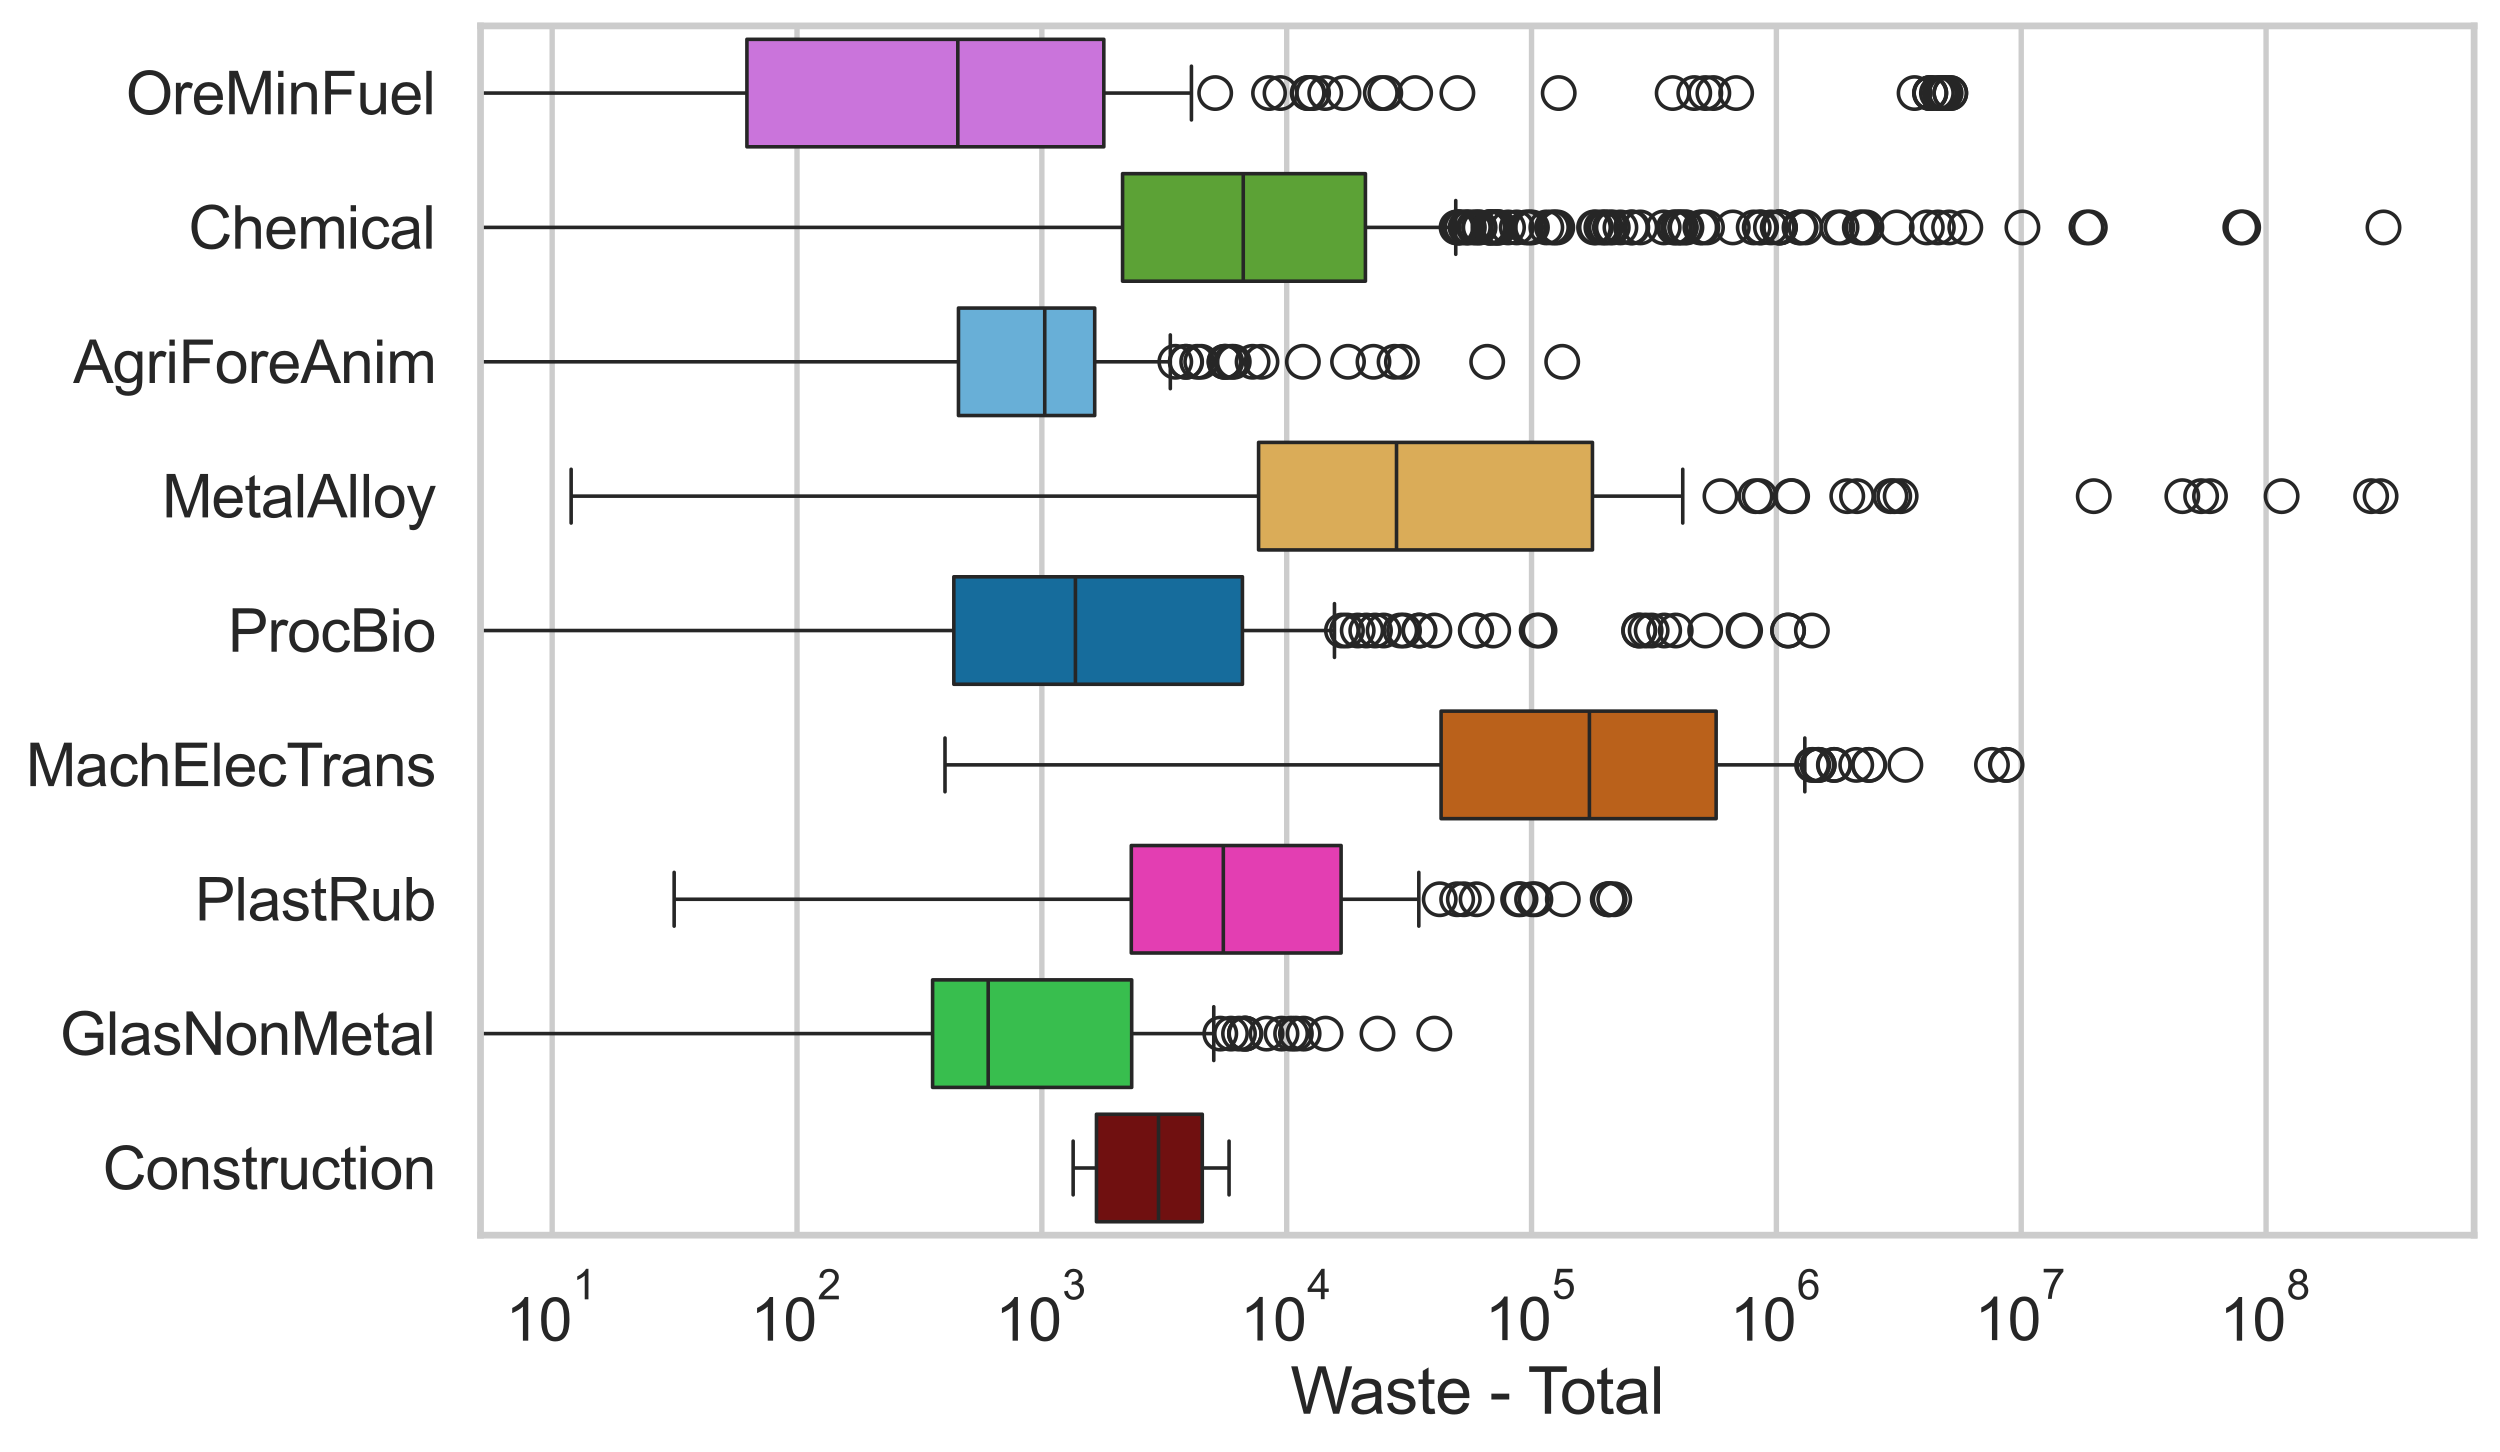 <?xml version="1.0" encoding="utf-8" standalone="no"?>
<!DOCTYPE svg PUBLIC "-//W3C//DTD SVG 1.1//EN"
  "http://www.w3.org/Graphics/SVG/1.1/DTD/svg11.dtd">
<svg xmlns:xlink="http://www.w3.org/1999/xlink" width="695.577pt" height="404.121pt" viewBox="0 0 695.577 404.121" xmlns="http://www.w3.org/2000/svg" version="1.1">
 <defs>
  <style type="text/css">*{stroke-linejoin: round; stroke-linecap: butt}</style>
 </defs>
 <g id="figure_1">
  <g id="patch_1">
   <path d="M 0 404.121 
L 695.577 404.121 
L 695.577 0 
L 0 0 
z
" style="fill: #ffffff"/>
  </g>
  <g id="axes_1">
   <g id="patch_2">
    <path d="M 133.697 343.665 
L 688.377 343.665 
L 688.377 7.2 
L 133.697 7.2 
z
" style="fill: #ffffff"/>
   </g>
   <g id="matplotlib.axis_1">
    <g id="xtick_1">
     <g id="line2d_1">
      <path d="M 153.63 343.665 
L 153.63 7.2 
" clip-path="url(#p5df8e5e34e)" style="fill: none; stroke: #cccccc; stroke-width: 1.5; stroke-linecap: round"/>
     </g>
     <g id="text_1">
      <!-- $\mathdefault{10^{1}}$ -->
      <g style="fill: #262626" transform="translate(140.678 373.18) scale(0.165 -0.165)">
       <defs>
        <path id="ArialMT-31" d="M 2384 0 
L 1822 0 
L 1822 3584 
Q 1619 3391 1289 3197 
Q 959 3003 697 2906 
L 697 3450 
Q 1169 3672 1522 3987 
Q 1875 4303 2022 4600 
L 2384 4600 
L 2384 0 
z
" transform="scale(0.016)"/>
        <path id="ArialMT-30" d="M 266 2259 
Q 266 3072 433 3567 
Q 600 4063 929 4331 
Q 1259 4600 1759 4600 
Q 2128 4600 2406 4451 
Q 2684 4303 2865 4023 
Q 3047 3744 3150 3342 
Q 3253 2941 3253 2259 
Q 3253 1453 3087 958 
Q 2922 463 2592 192 
Q 2263 -78 1759 -78 
Q 1097 -78 719 397 
Q 266 969 266 2259 
z
M 844 2259 
Q 844 1131 1108 757 
Q 1372 384 1759 384 
Q 2147 384 2411 759 
Q 2675 1134 2675 2259 
Q 2675 3391 2411 3762 
Q 2147 4134 1753 4134 
Q 1366 4134 1134 3806 
Q 844 3388 844 2259 
z
" transform="scale(0.016)"/>
       </defs>
       <use xlink:href="#ArialMT-31" transform="translate(0 0.994)"/>
       <use xlink:href="#ArialMT-30" transform="translate(55.615 0.994)"/>
       <use xlink:href="#ArialMT-31" transform="translate(112.973 70.688) scale(0.7)"/>
      </g>
     </g>
    </g>
    <g id="xtick_2">
     <g id="line2d_2">
      <path d="M 221.753 343.665 
L 221.753 7.2 
" clip-path="url(#p5df8e5e34e)" style="fill: none; stroke: #cccccc; stroke-width: 1.5; stroke-linecap: round"/>
     </g>
     <g id="text_2">
      <!-- $\mathdefault{10^{2}}$ -->
      <g style="fill: #262626" transform="translate(208.8 373.18) scale(0.165 -0.165)">
       <defs>
        <path id="ArialMT-32" d="M 3222 541 
L 3222 0 
L 194 0 
Q 188 203 259 391 
Q 375 700 629 1000 
Q 884 1300 1366 1694 
Q 2113 2306 2375 2664 
Q 2638 3022 2638 3341 
Q 2638 3675 2398 3904 
Q 2159 4134 1775 4134 
Q 1369 4134 1125 3890 
Q 881 3647 878 3216 
L 300 3275 
Q 359 3922 746 4261 
Q 1134 4600 1788 4600 
Q 2447 4600 2831 4234 
Q 3216 3869 3216 3328 
Q 3216 3053 3103 2787 
Q 2991 2522 2730 2228 
Q 2469 1934 1863 1422 
Q 1356 997 1212 845 
Q 1069 694 975 541 
L 3222 541 
z
" transform="scale(0.016)"/>
       </defs>
       <use xlink:href="#ArialMT-31" transform="translate(0 0.994)"/>
       <use xlink:href="#ArialMT-30" transform="translate(55.615 0.994)"/>
       <use xlink:href="#ArialMT-32" transform="translate(112.973 70.688) scale(0.7)"/>
      </g>
     </g>
    </g>
    <g id="xtick_3">
     <g id="line2d_3">
      <path d="M 289.875 343.665 
L 289.875 7.2 
" clip-path="url(#p5df8e5e34e)" style="fill: none; stroke: #cccccc; stroke-width: 1.5; stroke-linecap: round"/>
     </g>
     <g id="text_3">
      <!-- $\mathdefault{10^{3}}$ -->
      <g style="fill: #262626" transform="translate(276.923 373.18) scale(0.165 -0.165)">
       <defs>
        <path id="ArialMT-33" d="M 269 1209 
L 831 1284 
Q 928 806 1161 595 
Q 1394 384 1728 384 
Q 2125 384 2398 659 
Q 2672 934 2672 1341 
Q 2672 1728 2419 1979 
Q 2166 2231 1775 2231 
Q 1616 2231 1378 2169 
L 1441 2663 
Q 1497 2656 1531 2656 
Q 1891 2656 2178 2843 
Q 2466 3031 2466 3422 
Q 2466 3731 2256 3934 
Q 2047 4138 1716 4138 
Q 1388 4138 1169 3931 
Q 950 3725 888 3313 
L 325 3413 
Q 428 3978 793 4289 
Q 1159 4600 1703 4600 
Q 2078 4600 2393 4439 
Q 2709 4278 2876 4000 
Q 3044 3722 3044 3409 
Q 3044 3113 2884 2869 
Q 2725 2625 2413 2481 
Q 2819 2388 3044 2092 
Q 3269 1797 3269 1353 
Q 3269 753 2831 336 
Q 2394 -81 1725 -81 
Q 1122 -81 723 278 
Q 325 638 269 1209 
z
" transform="scale(0.016)"/>
       </defs>
       <use xlink:href="#ArialMT-31" transform="translate(0 0.994)"/>
       <use xlink:href="#ArialMT-30" transform="translate(55.615 0.994)"/>
       <use xlink:href="#ArialMT-33" transform="translate(112.973 70.688) scale(0.7)"/>
      </g>
     </g>
    </g>
    <g id="xtick_4">
     <g id="line2d_4">
      <path d="M 357.998 343.665 
L 357.998 7.2 
" clip-path="url(#p5df8e5e34e)" style="fill: none; stroke: #cccccc; stroke-width: 1.5; stroke-linecap: round"/>
     </g>
     <g id="text_4">
      <!-- $\mathdefault{10^{4}}$ -->
      <g style="fill: #262626" transform="translate(345.045 373.015) scale(0.165 -0.165)">
       <defs>
        <path id="ArialMT-34" d="M 2069 0 
L 2069 1097 
L 81 1097 
L 81 1613 
L 2172 4581 
L 2631 4581 
L 2631 1613 
L 3250 1613 
L 3250 1097 
L 2631 1097 
L 2631 0 
L 2069 0 
z
M 2069 1613 
L 2069 3678 
L 634 1613 
L 2069 1613 
z
" transform="scale(0.016)"/>
       </defs>
       <use xlink:href="#ArialMT-31" transform="translate(0 0.202)"/>
       <use xlink:href="#ArialMT-30" transform="translate(55.615 0.202)"/>
       <use xlink:href="#ArialMT-34" transform="translate(112.973 69.895) scale(0.7)"/>
      </g>
     </g>
    </g>
    <g id="xtick_5">
     <g id="line2d_5">
      <path d="M 426.12 343.665 
L 426.12 7.2 
" clip-path="url(#p5df8e5e34e)" style="fill: none; stroke: #cccccc; stroke-width: 1.5; stroke-linecap: round"/>
     </g>
     <g id="text_5">
      <!-- $\mathdefault{10^{5}}$ -->
      <g style="fill: #262626" transform="translate(413.168 373.015) scale(0.165 -0.165)">
       <defs>
        <path id="ArialMT-35" d="M 266 1200 
L 856 1250 
Q 922 819 1161 601 
Q 1400 384 1738 384 
Q 2144 384 2425 690 
Q 2706 997 2706 1503 
Q 2706 1984 2436 2262 
Q 2166 2541 1728 2541 
Q 1456 2541 1237 2417 
Q 1019 2294 894 2097 
L 366 2166 
L 809 4519 
L 3088 4519 
L 3088 3981 
L 1259 3981 
L 1013 2750 
Q 1425 3038 1878 3038 
Q 2478 3038 2890 2622 
Q 3303 2206 3303 1553 
Q 3303 931 2941 478 
Q 2500 -78 1738 -78 
Q 1113 -78 717 272 
Q 322 622 266 1200 
z
" transform="scale(0.016)"/>
       </defs>
       <use xlink:href="#ArialMT-31" transform="translate(0 0.88)"/>
       <use xlink:href="#ArialMT-30" transform="translate(55.615 0.88)"/>
       <use xlink:href="#ArialMT-35" transform="translate(112.973 70.573) scale(0.7)"/>
      </g>
     </g>
    </g>
    <g id="xtick_6">
     <g id="line2d_6">
      <path d="M 494.243 343.665 
L 494.243 7.2 
" clip-path="url(#p5df8e5e34e)" style="fill: none; stroke: #cccccc; stroke-width: 1.5; stroke-linecap: round"/>
     </g>
     <g id="text_6">
      <!-- $\mathdefault{10^{6}}$ -->
      <g style="fill: #262626" transform="translate(481.29 373.18) scale(0.165 -0.165)">
       <defs>
        <path id="ArialMT-36" d="M 3184 3459 
L 2625 3416 
Q 2550 3747 2413 3897 
Q 2184 4138 1850 4138 
Q 1581 4138 1378 3988 
Q 1113 3794 959 3422 
Q 806 3050 800 2363 
Q 1003 2672 1297 2822 
Q 1591 2972 1913 2972 
Q 2475 2972 2870 2558 
Q 3266 2144 3266 1488 
Q 3266 1056 3080 686 
Q 2894 316 2569 119 
Q 2244 -78 1831 -78 
Q 1128 -78 684 439 
Q 241 956 241 2144 
Q 241 3472 731 4075 
Q 1159 4600 1884 4600 
Q 2425 4600 2770 4297 
Q 3116 3994 3184 3459 
z
M 888 1484 
Q 888 1194 1011 928 
Q 1134 663 1356 523 
Q 1578 384 1822 384 
Q 2178 384 2434 671 
Q 2691 959 2691 1453 
Q 2691 1928 2437 2201 
Q 2184 2475 1800 2475 
Q 1419 2475 1153 2201 
Q 888 1928 888 1484 
z
" transform="scale(0.016)"/>
       </defs>
       <use xlink:href="#ArialMT-31" transform="translate(0 0.994)"/>
       <use xlink:href="#ArialMT-30" transform="translate(55.615 0.994)"/>
       <use xlink:href="#ArialMT-36" transform="translate(112.973 70.688) scale(0.7)"/>
      </g>
     </g>
    </g>
    <g id="xtick_7">
     <g id="line2d_7">
      <path d="M 562.365 343.665 
L 562.365 7.2 
" clip-path="url(#p5df8e5e34e)" style="fill: none; stroke: #cccccc; stroke-width: 1.5; stroke-linecap: round"/>
     </g>
     <g id="text_7">
      <!-- $\mathdefault{10^{7}}$ -->
      <g style="fill: #262626" transform="translate(549.413 373.015) scale(0.165 -0.165)">
       <defs>
        <path id="ArialMT-37" d="M 303 3981 
L 303 4522 
L 3269 4522 
L 3269 4084 
Q 2831 3619 2401 2847 
Q 1972 2075 1738 1259 
Q 1569 684 1522 0 
L 944 0 
Q 953 541 1156 1306 
Q 1359 2072 1739 2783 
Q 2119 3494 2547 3981 
L 303 3981 
z
" transform="scale(0.016)"/>
       </defs>
       <use xlink:href="#ArialMT-31" transform="translate(0 0.847)"/>
       <use xlink:href="#ArialMT-30" transform="translate(55.615 0.847)"/>
       <use xlink:href="#ArialMT-37" transform="translate(112.973 70.541) scale(0.7)"/>
      </g>
     </g>
    </g>
    <g id="xtick_8">
     <g id="line2d_8">
      <path d="M 630.488 343.665 
L 630.488 7.2 
" clip-path="url(#p5df8e5e34e)" style="fill: none; stroke: #cccccc; stroke-width: 1.5; stroke-linecap: round"/>
     </g>
     <g id="text_8">
      <!-- $\mathdefault{10^{8}}$ -->
      <g style="fill: #262626" transform="translate(617.535 373.18) scale(0.165 -0.165)">
       <defs>
        <path id="ArialMT-38" d="M 1131 2484 
Q 781 2613 612 2850 
Q 444 3088 444 3419 
Q 444 3919 803 4259 
Q 1163 4600 1759 4600 
Q 2359 4600 2725 4251 
Q 3091 3903 3091 3403 
Q 3091 3084 2923 2848 
Q 2756 2613 2416 2484 
Q 2838 2347 3058 2040 
Q 3278 1734 3278 1309 
Q 3278 722 2862 322 
Q 2447 -78 1769 -78 
Q 1091 -78 675 323 
Q 259 725 259 1325 
Q 259 1772 486 2073 
Q 713 2375 1131 2484 
z
M 1019 3438 
Q 1019 3113 1228 2906 
Q 1438 2700 1772 2700 
Q 2097 2700 2305 2904 
Q 2513 3109 2513 3406 
Q 2513 3716 2298 3927 
Q 2084 4138 1766 4138 
Q 1444 4138 1231 3931 
Q 1019 3725 1019 3438 
z
M 838 1322 
Q 838 1081 952 856 
Q 1066 631 1291 507 
Q 1516 384 1775 384 
Q 2178 384 2440 643 
Q 2703 903 2703 1303 
Q 2703 1709 2433 1975 
Q 2163 2241 1756 2241 
Q 1359 2241 1098 1978 
Q 838 1716 838 1322 
z
" transform="scale(0.016)"/>
       </defs>
       <use xlink:href="#ArialMT-31" transform="translate(0 0.994)"/>
       <use xlink:href="#ArialMT-30" transform="translate(55.615 0.994)"/>
       <use xlink:href="#ArialMT-38" transform="translate(112.973 70.688) scale(0.7)"/>
      </g>
     </g>
    </g>
    <g id="xtick_9"/>
    <g id="xtick_10"/>
    <g id="xtick_11"/>
    <g id="xtick_12"/>
    <g id="xtick_13"/>
    <g id="xtick_14"/>
    <g id="xtick_15"/>
    <g id="xtick_16"/>
    <g id="xtick_17"/>
    <g id="xtick_18"/>
    <g id="xtick_19"/>
    <g id="xtick_20"/>
    <g id="xtick_21"/>
    <g id="xtick_22"/>
    <g id="xtick_23"/>
    <g id="xtick_24"/>
    <g id="xtick_25"/>
    <g id="xtick_26"/>
    <g id="xtick_27"/>
    <g id="xtick_28"/>
    <g id="xtick_29"/>
    <g id="xtick_30"/>
    <g id="xtick_31"/>
    <g id="xtick_32"/>
    <g id="xtick_33"/>
    <g id="xtick_34"/>
    <g id="xtick_35"/>
    <g id="xtick_36"/>
    <g id="xtick_37"/>
    <g id="xtick_38"/>
    <g id="xtick_39"/>
    <g id="xtick_40"/>
    <g id="xtick_41"/>
    <g id="xtick_42"/>
    <g id="xtick_43"/>
    <g id="xtick_44"/>
    <g id="xtick_45"/>
    <g id="xtick_46"/>
    <g id="xtick_47"/>
    <g id="xtick_48"/>
    <g id="xtick_49"/>
    <g id="xtick_50"/>
    <g id="xtick_51"/>
    <g id="xtick_52"/>
    <g id="xtick_53"/>
    <g id="xtick_54"/>
    <g id="xtick_55"/>
    <g id="xtick_56"/>
    <g id="xtick_57"/>
    <g id="xtick_58"/>
    <g id="xtick_59"/>
    <g id="xtick_60"/>
    <g id="xtick_61"/>
    <g id="xtick_62"/>
    <g id="xtick_63"/>
    <g id="xtick_64"/>
    <g id="xtick_65"/>
    <g id="xtick_66"/>
    <g id="xtick_67"/>
    <g id="xtick_68"/>
    <g id="xtick_69"/>
    <g id="xtick_70"/>
    <g id="xtick_71"/>
    <g id="xtick_72"/>
    <g id="xtick_73"/>
    <g id="xtick_74"/>
    <g id="text_9">
     <!-- Waste - Total -->
     <g style="fill: #262626" transform="translate(359.024 393.344) scale(0.18 -0.18)">
      <defs>
       <path id="ArialMT-57" d="M 1294 0 
L 78 4581 
L 700 4581 
L 1397 1578 
Q 1509 1106 1591 641 
Q 1766 1375 1797 1488 
L 2669 4581 
L 3400 4581 
L 4056 2263 
Q 4303 1400 4413 641 
Q 4500 1075 4641 1638 
L 5359 4581 
L 5969 4581 
L 4713 0 
L 4128 0 
L 3163 3491 
Q 3041 3928 3019 4028 
Q 2947 3713 2884 3491 
L 1913 0 
L 1294 0 
z
" transform="scale(0.016)"/>
       <path id="ArialMT-61" d="M 2588 409 
Q 2275 144 1986 34 
Q 1697 -75 1366 -75 
Q 819 -75 525 192 
Q 231 459 231 875 
Q 231 1119 342 1320 
Q 453 1522 633 1644 
Q 813 1766 1038 1828 
Q 1203 1872 1538 1913 
Q 2219 1994 2541 2106 
Q 2544 2222 2544 2253 
Q 2544 2597 2384 2738 
Q 2169 2928 1744 2928 
Q 1347 2928 1158 2789 
Q 969 2650 878 2297 
L 328 2372 
Q 403 2725 575 2942 
Q 747 3159 1072 3276 
Q 1397 3394 1825 3394 
Q 2250 3394 2515 3294 
Q 2781 3194 2906 3042 
Q 3031 2891 3081 2659 
Q 3109 2516 3109 2141 
L 3109 1391 
Q 3109 606 3145 398 
Q 3181 191 3288 0 
L 2700 0 
Q 2613 175 2588 409 
z
M 2541 1666 
Q 2234 1541 1622 1453 
Q 1275 1403 1131 1340 
Q 988 1278 909 1158 
Q 831 1038 831 891 
Q 831 666 1001 516 
Q 1172 366 1500 366 
Q 1825 366 2078 508 
Q 2331 650 2450 897 
Q 2541 1088 2541 1459 
L 2541 1666 
z
" transform="scale(0.016)"/>
       <path id="ArialMT-73" d="M 197 991 
L 753 1078 
Q 800 744 1014 566 
Q 1228 388 1613 388 
Q 2000 388 2187 545 
Q 2375 703 2375 916 
Q 2375 1106 2209 1216 
Q 2094 1291 1634 1406 
Q 1016 1563 777 1677 
Q 538 1791 414 1992 
Q 291 2194 291 2438 
Q 291 2659 392 2848 
Q 494 3038 669 3163 
Q 800 3259 1026 3326 
Q 1253 3394 1513 3394 
Q 1903 3394 2198 3281 
Q 2494 3169 2634 2976 
Q 2775 2784 2828 2463 
L 2278 2388 
Q 2241 2644 2061 2787 
Q 1881 2931 1553 2931 
Q 1166 2931 1000 2803 
Q 834 2675 834 2503 
Q 834 2394 903 2306 
Q 972 2216 1119 2156 
Q 1203 2125 1616 2013 
Q 2213 1853 2448 1751 
Q 2684 1650 2818 1456 
Q 2953 1263 2953 975 
Q 2953 694 2789 445 
Q 2625 197 2315 61 
Q 2006 -75 1616 -75 
Q 969 -75 630 194 
Q 291 463 197 991 
z
" transform="scale(0.016)"/>
       <path id="ArialMT-74" d="M 1650 503 
L 1731 6 
Q 1494 -44 1306 -44 
Q 1000 -44 831 53 
Q 663 150 594 308 
Q 525 466 525 972 
L 525 2881 
L 113 2881 
L 113 3319 
L 525 3319 
L 525 4141 
L 1084 4478 
L 1084 3319 
L 1650 3319 
L 1650 2881 
L 1084 2881 
L 1084 941 
Q 1084 700 1114 631 
Q 1144 563 1211 522 
Q 1278 481 1403 481 
Q 1497 481 1650 503 
z
" transform="scale(0.016)"/>
       <path id="ArialMT-65" d="M 2694 1069 
L 3275 997 
Q 3138 488 2766 206 
Q 2394 -75 1816 -75 
Q 1088 -75 661 373 
Q 234 822 234 1631 
Q 234 2469 665 2931 
Q 1097 3394 1784 3394 
Q 2450 3394 2872 2941 
Q 3294 2488 3294 1666 
Q 3294 1616 3291 1516 
L 816 1516 
Q 847 969 1125 678 
Q 1403 388 1819 388 
Q 2128 388 2347 550 
Q 2566 713 2694 1069 
z
M 847 1978 
L 2700 1978 
Q 2663 2397 2488 2606 
Q 2219 2931 1791 2931 
Q 1403 2931 1139 2672 
Q 875 2413 847 1978 
z
" transform="scale(0.016)"/>
       <path id="ArialMT-20" transform="scale(0.016)"/>
       <path id="ArialMT-2d" d="M 203 1375 
L 203 1941 
L 1931 1941 
L 1931 1375 
L 203 1375 
z
" transform="scale(0.016)"/>
       <path id="ArialMT-54" d="M 1659 0 
L 1659 4041 
L 150 4041 
L 150 4581 
L 3781 4581 
L 3781 4041 
L 2266 4041 
L 2266 0 
L 1659 0 
z
" transform="scale(0.016)"/>
       <path id="ArialMT-6f" d="M 213 1659 
Q 213 2581 725 3025 
Q 1153 3394 1769 3394 
Q 2453 3394 2887 2945 
Q 3322 2497 3322 1706 
Q 3322 1066 3130 698 
Q 2938 331 2570 128 
Q 2203 -75 1769 -75 
Q 1072 -75 642 372 
Q 213 819 213 1659 
z
M 791 1659 
Q 791 1022 1069 705 
Q 1347 388 1769 388 
Q 2188 388 2466 706 
Q 2744 1025 2744 1678 
Q 2744 2294 2464 2611 
Q 2184 2928 1769 2928 
Q 1347 2928 1069 2612 
Q 791 2297 791 1659 
z
" transform="scale(0.016)"/>
       <path id="ArialMT-6c" d="M 409 0 
L 409 4581 
L 972 4581 
L 972 0 
L 409 0 
z
" transform="scale(0.016)"/>
      </defs>
      <use xlink:href="#ArialMT-57"/>
      <use xlink:href="#ArialMT-61" transform="translate(90.635 0)"/>
      <use xlink:href="#ArialMT-73" transform="translate(146.25 0)"/>
      <use xlink:href="#ArialMT-74" transform="translate(196.25 0)"/>
      <use xlink:href="#ArialMT-65" transform="translate(224.033 0)"/>
      <use xlink:href="#ArialMT-20" transform="translate(279.648 0)"/>
      <use xlink:href="#ArialMT-2d" transform="translate(307.432 0)"/>
      <use xlink:href="#ArialMT-20" transform="translate(340.732 0)"/>
      <use xlink:href="#ArialMT-54" transform="translate(366.766 0)"/>
      <use xlink:href="#ArialMT-6f" transform="translate(416.725 0)"/>
      <use xlink:href="#ArialMT-74" transform="translate(472.34 0)"/>
      <use xlink:href="#ArialMT-61" transform="translate(500.123 0)"/>
      <use xlink:href="#ArialMT-6c" transform="translate(555.738 0)"/>
     </g>
    </g>
   </g>
   <g id="matplotlib.axis_2">
    <g id="ytick_1">
     <g id="text_10">
      <!-- OreMinFuel -->
      <g style="fill: #262626" transform="translate(35.013 31.798) scale(0.165 -0.165)">
       <defs>
        <path id="ArialMT-4f" d="M 309 2231 
Q 309 3372 921 4017 
Q 1534 4663 2503 4663 
Q 3138 4663 3647 4359 
Q 4156 4056 4423 3514 
Q 4691 2972 4691 2284 
Q 4691 1588 4409 1038 
Q 4128 488 3612 205 
Q 3097 -78 2500 -78 
Q 1853 -78 1343 234 
Q 834 547 571 1087 
Q 309 1628 309 2231 
z
M 934 2222 
Q 934 1394 1379 917 
Q 1825 441 2497 441 
Q 3181 441 3623 922 
Q 4066 1403 4066 2288 
Q 4066 2847 3877 3264 
Q 3688 3681 3323 3911 
Q 2959 4141 2506 4141 
Q 1863 4141 1398 3698 
Q 934 3256 934 2222 
z
" transform="scale(0.016)"/>
        <path id="ArialMT-72" d="M 416 0 
L 416 3319 
L 922 3319 
L 922 2816 
Q 1116 3169 1280 3281 
Q 1444 3394 1641 3394 
Q 1925 3394 2219 3213 
L 2025 2691 
Q 1819 2813 1613 2813 
Q 1428 2813 1281 2702 
Q 1134 2591 1072 2394 
Q 978 2094 978 1738 
L 978 0 
L 416 0 
z
" transform="scale(0.016)"/>
        <path id="ArialMT-4d" d="M 475 0 
L 475 4581 
L 1388 4581 
L 2472 1338 
Q 2622 884 2691 659 
Q 2769 909 2934 1394 
L 4031 4581 
L 4847 4581 
L 4847 0 
L 4263 0 
L 4263 3834 
L 2931 0 
L 2384 0 
L 1059 3900 
L 1059 0 
L 475 0 
z
" transform="scale(0.016)"/>
        <path id="ArialMT-69" d="M 425 3934 
L 425 4581 
L 988 4581 
L 988 3934 
L 425 3934 
z
M 425 0 
L 425 3319 
L 988 3319 
L 988 0 
L 425 0 
z
" transform="scale(0.016)"/>
        <path id="ArialMT-6e" d="M 422 0 
L 422 3319 
L 928 3319 
L 928 2847 
Q 1294 3394 1984 3394 
Q 2284 3394 2536 3286 
Q 2788 3178 2913 3003 
Q 3038 2828 3088 2588 
Q 3119 2431 3119 2041 
L 3119 0 
L 2556 0 
L 2556 2019 
Q 2556 2363 2490 2533 
Q 2425 2703 2258 2804 
Q 2091 2906 1866 2906 
Q 1506 2906 1245 2678 
Q 984 2450 984 1813 
L 984 0 
L 422 0 
z
" transform="scale(0.016)"/>
        <path id="ArialMT-46" d="M 525 0 
L 525 4581 
L 3616 4581 
L 3616 4041 
L 1131 4041 
L 1131 2622 
L 3281 2622 
L 3281 2081 
L 1131 2081 
L 1131 0 
L 525 0 
z
" transform="scale(0.016)"/>
        <path id="ArialMT-75" d="M 2597 0 
L 2597 488 
Q 2209 -75 1544 -75 
Q 1250 -75 995 37 
Q 741 150 617 320 
Q 494 491 444 738 
Q 409 903 409 1263 
L 409 3319 
L 972 3319 
L 972 1478 
Q 972 1038 1006 884 
Q 1059 663 1231 536 
Q 1403 409 1656 409 
Q 1909 409 2131 539 
Q 2353 669 2445 892 
Q 2538 1116 2538 1541 
L 2538 3319 
L 3100 3319 
L 3100 0 
L 2597 0 
z
" transform="scale(0.016)"/>
       </defs>
       <use xlink:href="#ArialMT-4f"/>
       <use xlink:href="#ArialMT-72" transform="translate(77.783 0)"/>
       <use xlink:href="#ArialMT-65" transform="translate(111.084 0)"/>
       <use xlink:href="#ArialMT-4d" transform="translate(166.699 0)"/>
       <use xlink:href="#ArialMT-69" transform="translate(250 0)"/>
       <use xlink:href="#ArialMT-6e" transform="translate(272.217 0)"/>
       <use xlink:href="#ArialMT-46" transform="translate(327.832 0)"/>
       <use xlink:href="#ArialMT-75" transform="translate(388.916 0)"/>
       <use xlink:href="#ArialMT-65" transform="translate(444.531 0)"/>
       <use xlink:href="#ArialMT-6c" transform="translate(500.146 0)"/>
      </g>
     </g>
    </g>
    <g id="ytick_2">
     <g id="text_11">
      <!-- Chemical -->
      <g style="fill: #262626" transform="translate(52.428 69.183) scale(0.165 -0.165)">
       <defs>
        <path id="ArialMT-43" d="M 3763 1606 
L 4369 1453 
Q 4178 706 3683 314 
Q 3188 -78 2472 -78 
Q 1731 -78 1267 223 
Q 803 525 561 1097 
Q 319 1669 319 2325 
Q 319 3041 592 3573 
Q 866 4106 1370 4382 
Q 1875 4659 2481 4659 
Q 3169 4659 3637 4309 
Q 4106 3959 4291 3325 
L 3694 3184 
Q 3534 3684 3231 3912 
Q 2928 4141 2469 4141 
Q 1941 4141 1586 3887 
Q 1231 3634 1087 3207 
Q 944 2781 944 2328 
Q 944 1744 1114 1308 
Q 1284 872 1643 656 
Q 2003 441 2422 441 
Q 2931 441 3284 734 
Q 3638 1028 3763 1606 
z
" transform="scale(0.016)"/>
        <path id="ArialMT-68" d="M 422 0 
L 422 4581 
L 984 4581 
L 984 2938 
Q 1378 3394 1978 3394 
Q 2347 3394 2619 3248 
Q 2891 3103 3008 2847 
Q 3125 2591 3125 2103 
L 3125 0 
L 2563 0 
L 2563 2103 
Q 2563 2525 2380 2717 
Q 2197 2909 1863 2909 
Q 1613 2909 1392 2779 
Q 1172 2650 1078 2428 
Q 984 2206 984 1816 
L 984 0 
L 422 0 
z
" transform="scale(0.016)"/>
        <path id="ArialMT-6d" d="M 422 0 
L 422 3319 
L 925 3319 
L 925 2853 
Q 1081 3097 1340 3245 
Q 1600 3394 1931 3394 
Q 2300 3394 2536 3241 
Q 2772 3088 2869 2813 
Q 3263 3394 3894 3394 
Q 4388 3394 4653 3120 
Q 4919 2847 4919 2278 
L 4919 0 
L 4359 0 
L 4359 2091 
Q 4359 2428 4304 2576 
Q 4250 2725 4106 2815 
Q 3963 2906 3769 2906 
Q 3419 2906 3187 2673 
Q 2956 2441 2956 1928 
L 2956 0 
L 2394 0 
L 2394 2156 
Q 2394 2531 2256 2718 
Q 2119 2906 1806 2906 
Q 1569 2906 1367 2781 
Q 1166 2656 1075 2415 
Q 984 2175 984 1722 
L 984 0 
L 422 0 
z
" transform="scale(0.016)"/>
        <path id="ArialMT-63" d="M 2588 1216 
L 3141 1144 
Q 3050 572 2676 248 
Q 2303 -75 1759 -75 
Q 1078 -75 664 370 
Q 250 816 250 1647 
Q 250 2184 428 2587 
Q 606 2991 970 3192 
Q 1334 3394 1763 3394 
Q 2303 3394 2647 3120 
Q 2991 2847 3088 2344 
L 2541 2259 
Q 2463 2594 2264 2762 
Q 2066 2931 1784 2931 
Q 1359 2931 1093 2626 
Q 828 2322 828 1663 
Q 828 994 1084 691 
Q 1341 388 1753 388 
Q 2084 388 2306 591 
Q 2528 794 2588 1216 
z
" transform="scale(0.016)"/>
       </defs>
       <use xlink:href="#ArialMT-43"/>
       <use xlink:href="#ArialMT-68" transform="translate(72.217 0)"/>
       <use xlink:href="#ArialMT-65" transform="translate(127.832 0)"/>
       <use xlink:href="#ArialMT-6d" transform="translate(183.447 0)"/>
       <use xlink:href="#ArialMT-69" transform="translate(266.748 0)"/>
       <use xlink:href="#ArialMT-63" transform="translate(288.965 0)"/>
       <use xlink:href="#ArialMT-61" transform="translate(338.965 0)"/>
       <use xlink:href="#ArialMT-6c" transform="translate(394.58 0)"/>
      </g>
     </g>
    </g>
    <g id="ytick_3">
     <g id="text_12">
      <!-- AgriForeAnim -->
      <g style="fill: #262626" transform="translate(20.341 106.568) scale(0.165 -0.165)">
       <defs>
        <path id="ArialMT-41" d="M -9 0 
L 1750 4581 
L 2403 4581 
L 4278 0 
L 3588 0 
L 3053 1388 
L 1138 1388 
L 634 0 
L -9 0 
z
M 1313 1881 
L 2866 1881 
L 2388 3150 
Q 2169 3728 2063 4100 
Q 1975 3659 1816 3225 
L 1313 1881 
z
" transform="scale(0.016)"/>
        <path id="ArialMT-67" d="M 319 -275 
L 866 -356 
Q 900 -609 1056 -725 
Q 1266 -881 1628 -881 
Q 2019 -881 2231 -725 
Q 2444 -569 2519 -288 
Q 2563 -116 2559 434 
Q 2191 0 1641 0 
Q 956 0 581 494 
Q 206 988 206 1678 
Q 206 2153 378 2554 
Q 550 2956 876 3175 
Q 1203 3394 1644 3394 
Q 2231 3394 2613 2919 
L 2613 3319 
L 3131 3319 
L 3131 450 
Q 3131 -325 2973 -648 
Q 2816 -972 2473 -1159 
Q 2131 -1347 1631 -1347 
Q 1038 -1347 672 -1080 
Q 306 -813 319 -275 
z
M 784 1719 
Q 784 1066 1043 766 
Q 1303 466 1694 466 
Q 2081 466 2343 764 
Q 2606 1063 2606 1700 
Q 2606 2309 2336 2618 
Q 2066 2928 1684 2928 
Q 1309 2928 1046 2623 
Q 784 2319 784 1719 
z
" transform="scale(0.016)"/>
       </defs>
       <use xlink:href="#ArialMT-41"/>
       <use xlink:href="#ArialMT-67" transform="translate(66.699 0)"/>
       <use xlink:href="#ArialMT-72" transform="translate(122.314 0)"/>
       <use xlink:href="#ArialMT-69" transform="translate(155.615 0)"/>
       <use xlink:href="#ArialMT-46" transform="translate(177.832 0)"/>
       <use xlink:href="#ArialMT-6f" transform="translate(238.916 0)"/>
       <use xlink:href="#ArialMT-72" transform="translate(294.531 0)"/>
       <use xlink:href="#ArialMT-65" transform="translate(327.832 0)"/>
       <use xlink:href="#ArialMT-41" transform="translate(383.447 0)"/>
       <use xlink:href="#ArialMT-6e" transform="translate(450.146 0)"/>
       <use xlink:href="#ArialMT-69" transform="translate(505.762 0)"/>
       <use xlink:href="#ArialMT-6d" transform="translate(527.979 0)"/>
      </g>
     </g>
    </g>
    <g id="ytick_4">
     <g id="text_13">
      <!-- MetalAlloy -->
      <g style="fill: #262626" transform="translate(45.088 143.953) scale(0.165 -0.165)">
       <defs>
        <path id="ArialMT-79" d="M 397 -1278 
L 334 -750 
Q 519 -800 656 -800 
Q 844 -800 956 -737 
Q 1069 -675 1141 -563 
Q 1194 -478 1313 -144 
Q 1328 -97 1363 -6 
L 103 3319 
L 709 3319 
L 1400 1397 
Q 1534 1031 1641 628 
Q 1738 1016 1872 1384 
L 2581 3319 
L 3144 3319 
L 1881 -56 
Q 1678 -603 1566 -809 
Q 1416 -1088 1222 -1217 
Q 1028 -1347 759 -1347 
Q 597 -1347 397 -1278 
z
" transform="scale(0.016)"/>
       </defs>
       <use xlink:href="#ArialMT-4d"/>
       <use xlink:href="#ArialMT-65" transform="translate(83.301 0)"/>
       <use xlink:href="#ArialMT-74" transform="translate(138.916 0)"/>
       <use xlink:href="#ArialMT-61" transform="translate(166.699 0)"/>
       <use xlink:href="#ArialMT-6c" transform="translate(222.314 0)"/>
       <use xlink:href="#ArialMT-41" transform="translate(244.531 0)"/>
       <use xlink:href="#ArialMT-6c" transform="translate(311.23 0)"/>
       <use xlink:href="#ArialMT-6c" transform="translate(333.447 0)"/>
       <use xlink:href="#ArialMT-6f" transform="translate(355.664 0)"/>
       <use xlink:href="#ArialMT-79" transform="translate(411.279 0)"/>
      </g>
     </g>
    </g>
    <g id="ytick_5">
     <g id="text_14">
      <!-- ProcBio -->
      <g style="fill: #262626" transform="translate(63.424 181.337) scale(0.165 -0.165)">
       <defs>
        <path id="ArialMT-50" d="M 494 0 
L 494 4581 
L 2222 4581 
Q 2678 4581 2919 4538 
Q 3256 4481 3484 4323 
Q 3713 4166 3852 3881 
Q 3991 3597 3991 3256 
Q 3991 2672 3619 2267 
Q 3247 1863 2275 1863 
L 1100 1863 
L 1100 0 
L 494 0 
z
M 1100 2403 
L 2284 2403 
Q 2872 2403 3119 2622 
Q 3366 2841 3366 3238 
Q 3366 3525 3220 3729 
Q 3075 3934 2838 4000 
Q 2684 4041 2272 4041 
L 1100 4041 
L 1100 2403 
z
" transform="scale(0.016)"/>
        <path id="ArialMT-42" d="M 469 0 
L 469 4581 
L 2188 4581 
Q 2713 4581 3030 4442 
Q 3347 4303 3526 4014 
Q 3706 3725 3706 3409 
Q 3706 3116 3547 2856 
Q 3388 2597 3066 2438 
Q 3481 2316 3704 2022 
Q 3928 1728 3928 1328 
Q 3928 1006 3792 729 
Q 3656 453 3456 303 
Q 3256 153 2954 76 
Q 2653 0 2216 0 
L 469 0 
z
M 1075 2656 
L 2066 2656 
Q 2469 2656 2644 2709 
Q 2875 2778 2992 2937 
Q 3109 3097 3109 3338 
Q 3109 3566 3000 3739 
Q 2891 3913 2687 3977 
Q 2484 4041 1991 4041 
L 1075 4041 
L 1075 2656 
z
M 1075 541 
L 2216 541 
Q 2509 541 2628 563 
Q 2838 600 2978 687 
Q 3119 775 3209 942 
Q 3300 1109 3300 1328 
Q 3300 1584 3169 1773 
Q 3038 1963 2805 2039 
Q 2572 2116 2134 2116 
L 1075 2116 
L 1075 541 
z
" transform="scale(0.016)"/>
       </defs>
       <use xlink:href="#ArialMT-50"/>
       <use xlink:href="#ArialMT-72" transform="translate(66.699 0)"/>
       <use xlink:href="#ArialMT-6f" transform="translate(100 0)"/>
       <use xlink:href="#ArialMT-63" transform="translate(155.615 0)"/>
       <use xlink:href="#ArialMT-42" transform="translate(205.615 0)"/>
       <use xlink:href="#ArialMT-69" transform="translate(272.314 0)"/>
       <use xlink:href="#ArialMT-6f" transform="translate(294.531 0)"/>
      </g>
     </g>
    </g>
    <g id="ytick_6">
     <g id="text_15">
      <!-- MachElecTrans -->
      <g style="fill: #262626" transform="translate(7.2 218.722) scale(0.165 -0.165)">
       <defs>
        <path id="ArialMT-45" d="M 506 0 
L 506 4581 
L 3819 4581 
L 3819 4041 
L 1113 4041 
L 1113 2638 
L 3647 2638 
L 3647 2100 
L 1113 2100 
L 1113 541 
L 3925 541 
L 3925 0 
L 506 0 
z
" transform="scale(0.016)"/>
       </defs>
       <use xlink:href="#ArialMT-4d"/>
       <use xlink:href="#ArialMT-61" transform="translate(83.301 0)"/>
       <use xlink:href="#ArialMT-63" transform="translate(138.916 0)"/>
       <use xlink:href="#ArialMT-68" transform="translate(188.916 0)"/>
       <use xlink:href="#ArialMT-45" transform="translate(244.531 0)"/>
       <use xlink:href="#ArialMT-6c" transform="translate(311.23 0)"/>
       <use xlink:href="#ArialMT-65" transform="translate(333.447 0)"/>
       <use xlink:href="#ArialMT-63" transform="translate(389.062 0)"/>
       <use xlink:href="#ArialMT-54" transform="translate(439.062 0)"/>
       <use xlink:href="#ArialMT-72" transform="translate(496.396 0)"/>
       <use xlink:href="#ArialMT-61" transform="translate(529.697 0)"/>
       <use xlink:href="#ArialMT-6e" transform="translate(585.312 0)"/>
       <use xlink:href="#ArialMT-73" transform="translate(640.928 0)"/>
      </g>
     </g>
    </g>
    <g id="ytick_7">
     <g id="text_16">
      <!-- PlastRub -->
      <g style="fill: #262626" transform="translate(54.248 256.107) scale(0.165 -0.165)">
       <defs>
        <path id="ArialMT-52" d="M 503 0 
L 503 4581 
L 2534 4581 
Q 3147 4581 3465 4457 
Q 3784 4334 3975 4021 
Q 4166 3709 4166 3331 
Q 4166 2844 3850 2509 
Q 3534 2175 2875 2084 
Q 3116 1969 3241 1856 
Q 3506 1613 3744 1247 
L 4541 0 
L 3778 0 
L 3172 953 
Q 2906 1366 2734 1584 
Q 2563 1803 2427 1890 
Q 2291 1978 2150 2013 
Q 2047 2034 1813 2034 
L 1109 2034 
L 1109 0 
L 503 0 
z
M 1109 2559 
L 2413 2559 
Q 2828 2559 3062 2645 
Q 3297 2731 3419 2920 
Q 3541 3109 3541 3331 
Q 3541 3656 3305 3865 
Q 3069 4075 2559 4075 
L 1109 4075 
L 1109 2559 
z
" transform="scale(0.016)"/>
        <path id="ArialMT-62" d="M 941 0 
L 419 0 
L 419 4581 
L 981 4581 
L 981 2947 
Q 1338 3394 1891 3394 
Q 2197 3394 2470 3270 
Q 2744 3147 2920 2923 
Q 3097 2700 3197 2384 
Q 3297 2069 3297 1709 
Q 3297 856 2875 390 
Q 2453 -75 1863 -75 
Q 1275 -75 941 416 
L 941 0 
z
M 934 1684 
Q 934 1088 1097 822 
Q 1363 388 1816 388 
Q 2184 388 2453 708 
Q 2722 1028 2722 1663 
Q 2722 2313 2464 2622 
Q 2206 2931 1841 2931 
Q 1472 2931 1203 2611 
Q 934 2291 934 1684 
z
" transform="scale(0.016)"/>
       </defs>
       <use xlink:href="#ArialMT-50"/>
       <use xlink:href="#ArialMT-6c" transform="translate(66.699 0)"/>
       <use xlink:href="#ArialMT-61" transform="translate(88.916 0)"/>
       <use xlink:href="#ArialMT-73" transform="translate(144.531 0)"/>
       <use xlink:href="#ArialMT-74" transform="translate(194.531 0)"/>
       <use xlink:href="#ArialMT-52" transform="translate(222.314 0)"/>
       <use xlink:href="#ArialMT-75" transform="translate(294.531 0)"/>
       <use xlink:href="#ArialMT-62" transform="translate(350.146 0)"/>
      </g>
     </g>
    </g>
    <g id="ytick_8">
     <g id="text_17">
      <!-- GlasNonMetal -->
      <g style="fill: #262626" transform="translate(16.659 293.492) scale(0.165 -0.165)">
       <defs>
        <path id="ArialMT-47" d="M 2638 1797 
L 2638 2334 
L 4578 2338 
L 4578 638 
Q 4131 281 3656 101 
Q 3181 -78 2681 -78 
Q 2006 -78 1454 211 
Q 903 500 622 1047 
Q 341 1594 341 2269 
Q 341 2938 620 3517 
Q 900 4097 1425 4378 
Q 1950 4659 2634 4659 
Q 3131 4659 3532 4498 
Q 3934 4338 4162 4050 
Q 4391 3763 4509 3300 
L 3963 3150 
Q 3859 3500 3706 3700 
Q 3553 3900 3268 4020 
Q 2984 4141 2638 4141 
Q 2222 4141 1919 4014 
Q 1616 3888 1430 3681 
Q 1244 3475 1141 3228 
Q 966 2803 966 2306 
Q 966 1694 1177 1281 
Q 1388 869 1791 669 
Q 2194 469 2647 469 
Q 3041 469 3416 620 
Q 3791 772 3984 944 
L 3984 1797 
L 2638 1797 
z
" transform="scale(0.016)"/>
        <path id="ArialMT-4e" d="M 488 0 
L 488 4581 
L 1109 4581 
L 3516 984 
L 3516 4581 
L 4097 4581 
L 4097 0 
L 3475 0 
L 1069 3600 
L 1069 0 
L 488 0 
z
" transform="scale(0.016)"/>
       </defs>
       <use xlink:href="#ArialMT-47"/>
       <use xlink:href="#ArialMT-6c" transform="translate(77.783 0)"/>
       <use xlink:href="#ArialMT-61" transform="translate(100 0)"/>
       <use xlink:href="#ArialMT-73" transform="translate(155.615 0)"/>
       <use xlink:href="#ArialMT-4e" transform="translate(205.615 0)"/>
       <use xlink:href="#ArialMT-6f" transform="translate(277.832 0)"/>
       <use xlink:href="#ArialMT-6e" transform="translate(333.447 0)"/>
       <use xlink:href="#ArialMT-4d" transform="translate(389.062 0)"/>
       <use xlink:href="#ArialMT-65" transform="translate(472.363 0)"/>
       <use xlink:href="#ArialMT-74" transform="translate(527.979 0)"/>
       <use xlink:href="#ArialMT-61" transform="translate(555.762 0)"/>
       <use xlink:href="#ArialMT-6c" transform="translate(611.377 0)"/>
      </g>
     </g>
    </g>
    <g id="ytick_9">
     <g id="text_18">
      <!-- Construction -->
      <g style="fill: #262626" transform="translate(28.575 330.877) scale(0.165 -0.165)">
       <use xlink:href="#ArialMT-43"/>
       <use xlink:href="#ArialMT-6f" transform="translate(72.217 0)"/>
       <use xlink:href="#ArialMT-6e" transform="translate(127.832 0)"/>
       <use xlink:href="#ArialMT-73" transform="translate(183.447 0)"/>
       <use xlink:href="#ArialMT-74" transform="translate(233.447 0)"/>
       <use xlink:href="#ArialMT-72" transform="translate(261.23 0)"/>
       <use xlink:href="#ArialMT-75" transform="translate(294.531 0)"/>
       <use xlink:href="#ArialMT-63" transform="translate(350.146 0)"/>
       <use xlink:href="#ArialMT-74" transform="translate(400.146 0)"/>
       <use xlink:href="#ArialMT-69" transform="translate(427.93 0)"/>
       <use xlink:href="#ArialMT-6f" transform="translate(450.146 0)"/>
       <use xlink:href="#ArialMT-6e" transform="translate(505.762 0)"/>
      </g>
     </g>
    </g>
   </g>
   <g id="patch_3">
    <path d="M 207.815 10.938 
L 207.815 40.846 
L 307.116 40.846 
L 307.116 10.938 
L 207.815 10.938 
z
" clip-path="url(#p5df8e5e34e)" style="fill: #ca74db; stroke: #262626; stroke-linejoin: miter"/>
   </g>
   <g id="line2d_9">
    <path d="M 207.815 25.892 
L -1 25.892 
" clip-path="url(#p5df8e5e34e)" style="fill: none; stroke: #262626"/>
   </g>
   <g id="line2d_10">
    <path d="M 307.116 25.892 
L 331.494 25.892 
" clip-path="url(#p5df8e5e34e)" style="fill: none; stroke: #262626"/>
   </g>
   <g id="line2d_11">
    <path clip-path="url(#p5df8e5e34e)" style="fill: none; stroke: #262626; stroke-linecap: round"/>
   </g>
   <g id="line2d_12">
    <path d="M 331.494 18.415 
L 331.494 33.369 
" clip-path="url(#p5df8e5e34e)" style="fill: none; stroke: #262626; stroke-linecap: round"/>
   </g>
   <g id="line2d_13">
    <defs>
     <path id="m8738ef403c" d="M 0 4.5 
C 1.193 4.5 2.338 4.026 3.182 3.182 
C 4.026 2.338 4.5 1.193 4.5 0 
C 4.5 -1.193 4.026 -2.338 3.182 -3.182 
C 2.338 -4.026 1.193 -4.5 0 -4.5 
C -1.193 -4.5 -2.338 -4.026 -3.182 -3.182 
C -4.026 -2.338 -4.5 -1.193 -4.5 0 
C -4.5 1.193 -4.026 2.338 -3.182 3.182 
C -2.338 4.026 -1.193 4.5 0 4.5 
z
" style="stroke: #262626"/>
    </defs>
    <g clip-path="url(#p5df8e5e34e)">
     <use xlink:href="#m8738ef403c" x="356.276" y="25.892" style="fill-opacity: 0; stroke: #262626"/>
     <use xlink:href="#m8738ef403c" x="537.082" y="25.892" style="fill-opacity: 0; stroke: #262626"/>
     <use xlink:href="#m8738ef403c" x="538.902" y="25.892" style="fill-opacity: 0; stroke: #262626"/>
     <use xlink:href="#m8738ef403c" x="540.422" y="25.892" style="fill-opacity: 0; stroke: #262626"/>
     <use xlink:href="#m8738ef403c" x="364.04" y="25.892" style="fill-opacity: 0; stroke: #262626"/>
     <use xlink:href="#m8738ef403c" x="365.346" y="25.892" style="fill-opacity: 0; stroke: #262626"/>
     <use xlink:href="#m8738ef403c" x="368.717" y="25.892" style="fill-opacity: 0; stroke: #262626"/>
     <use xlink:href="#m8738ef403c" x="532.692" y="25.892" style="fill-opacity: 0; stroke: #262626"/>
     <use xlink:href="#m8738ef403c" x="540.429" y="25.892" style="fill-opacity: 0; stroke: #262626"/>
     <use xlink:href="#m8738ef403c" x="385.43" y="25.892" style="fill-opacity: 0; stroke: #262626"/>
     <use xlink:href="#m8738ef403c" x="483.048" y="25.892" style="fill-opacity: 0; stroke: #262626"/>
     <use xlink:href="#m8738ef403c" x="474.475" y="25.892" style="fill-opacity: 0; stroke: #262626"/>
     <use xlink:href="#m8738ef403c" x="539.72" y="25.892" style="fill-opacity: 0; stroke: #262626"/>
     <use xlink:href="#m8738ef403c" x="363.831" y="25.892" style="fill-opacity: 0; stroke: #262626"/>
     <use xlink:href="#m8738ef403c" x="393.732" y="25.892" style="fill-opacity: 0; stroke: #262626"/>
     <use xlink:href="#m8738ef403c" x="542.631" y="25.892" style="fill-opacity: 0; stroke: #262626"/>
     <use xlink:href="#m8738ef403c" x="353.082" y="25.892" style="fill-opacity: 0; stroke: #262626"/>
     <use xlink:href="#m8738ef403c" x="542.639" y="25.892" style="fill-opacity: 0; stroke: #262626"/>
     <use xlink:href="#m8738ef403c" x="476.709" y="25.892" style="fill-opacity: 0; stroke: #262626"/>
     <use xlink:href="#m8738ef403c" x="338.1" y="25.892" style="fill-opacity: 0; stroke: #262626"/>
     <use xlink:href="#m8738ef403c" x="433.683" y="25.892" style="fill-opacity: 0; stroke: #262626"/>
     <use xlink:href="#m8738ef403c" x="540.722" y="25.892" style="fill-opacity: 0; stroke: #262626"/>
     <use xlink:href="#m8738ef403c" x="384.184" y="25.892" style="fill-opacity: 0; stroke: #262626"/>
     <use xlink:href="#m8738ef403c" x="471.394" y="25.892" style="fill-opacity: 0; stroke: #262626"/>
     <use xlink:href="#m8738ef403c" x="536.965" y="25.892" style="fill-opacity: 0; stroke: #262626"/>
     <use xlink:href="#m8738ef403c" x="465.385" y="25.892" style="fill-opacity: 0; stroke: #262626"/>
     <use xlink:href="#m8738ef403c" x="541.349" y="25.892" style="fill-opacity: 0; stroke: #262626"/>
     <use xlink:href="#m8738ef403c" x="537.071" y="25.892" style="fill-opacity: 0; stroke: #262626"/>
     <use xlink:href="#m8738ef403c" x="405.49" y="25.892" style="fill-opacity: 0; stroke: #262626"/>
     <use xlink:href="#m8738ef403c" x="373.8" y="25.892" style="fill-opacity: 0; stroke: #262626"/>
    </g>
   </g>
   <g id="patch_4">
    <path d="M 312.334 48.323 
L 312.334 78.231 
L 379.901 78.231 
L 379.901 48.323 
L 312.334 48.323 
z
" clip-path="url(#p5df8e5e34e)" style="fill: #5ca236; stroke: #262626; stroke-linejoin: miter"/>
   </g>
   <g id="line2d_14">
    <path d="M 312.334 63.277 
L -1 63.277 
" clip-path="url(#p5df8e5e34e)" style="fill: none; stroke: #262626"/>
   </g>
   <g id="line2d_15">
    <path d="M 379.901 63.277 
L 405.034 63.277 
" clip-path="url(#p5df8e5e34e)" style="fill: none; stroke: #262626"/>
   </g>
   <g id="line2d_16">
    <path clip-path="url(#p5df8e5e34e)" style="fill: none; stroke: #262626; stroke-linecap: round"/>
   </g>
   <g id="line2d_17">
    <path d="M 405.034 55.8 
L 405.034 70.754 
" clip-path="url(#p5df8e5e34e)" style="fill: none; stroke: #262626; stroke-linecap: round"/>
   </g>
   <g id="line2d_18">
    <g clip-path="url(#p5df8e5e34e)">
     <use xlink:href="#m8738ef403c" x="444.022" y="63.277" style="fill-opacity: 0; stroke: #262626"/>
     <use xlink:href="#m8738ef403c" x="624.117" y="63.277" style="fill-opacity: 0; stroke: #262626"/>
     <use xlink:href="#m8738ef403c" x="473.097" y="63.277" style="fill-opacity: 0; stroke: #262626"/>
     <use xlink:href="#m8738ef403c" x="450.853" y="63.277" style="fill-opacity: 0; stroke: #262626"/>
     <use xlink:href="#m8738ef403c" x="536.1" y="63.277" style="fill-opacity: 0; stroke: #262626"/>
     <use xlink:href="#m8738ef403c" x="425.463" y="63.277" style="fill-opacity: 0; stroke: #262626"/>
     <use xlink:href="#m8738ef403c" x="580.526" y="63.277" style="fill-opacity: 0; stroke: #262626"/>
     <use xlink:href="#m8738ef403c" x="416.861" y="63.277" style="fill-opacity: 0; stroke: #262626"/>
     <use xlink:href="#m8738ef403c" x="405.67" y="63.277" style="fill-opacity: 0; stroke: #262626"/>
     <use xlink:href="#m8738ef403c" x="432.551" y="63.277" style="fill-opacity: 0; stroke: #262626"/>
     <use xlink:href="#m8738ef403c" x="414.148" y="63.277" style="fill-opacity: 0; stroke: #262626"/>
     <use xlink:href="#m8738ef403c" x="411.678" y="63.277" style="fill-opacity: 0; stroke: #262626"/>
     <use xlink:href="#m8738ef403c" x="443.511" y="63.277" style="fill-opacity: 0; stroke: #262626"/>
     <use xlink:href="#m8738ef403c" x="542.296" y="63.277" style="fill-opacity: 0; stroke: #262626"/>
     <use xlink:href="#m8738ef403c" x="456.385" y="63.277" style="fill-opacity: 0; stroke: #262626"/>
     <use xlink:href="#m8738ef403c" x="416.052" y="63.277" style="fill-opacity: 0; stroke: #262626"/>
     <use xlink:href="#m8738ef403c" x="495.269" y="63.277" style="fill-opacity: 0; stroke: #262626"/>
     <use xlink:href="#m8738ef403c" x="518.241" y="63.277" style="fill-opacity: 0; stroke: #262626"/>
     <use xlink:href="#m8738ef403c" x="415.739" y="63.277" style="fill-opacity: 0; stroke: #262626"/>
     <use xlink:href="#m8738ef403c" x="466.893" y="63.277" style="fill-opacity: 0; stroke: #262626"/>
     <use xlink:href="#m8738ef403c" x="431.807" y="63.277" style="fill-opacity: 0; stroke: #262626"/>
     <use xlink:href="#m8738ef403c" x="414.699" y="63.277" style="fill-opacity: 0; stroke: #262626"/>
     <use xlink:href="#m8738ef403c" x="495.161" y="63.277" style="fill-opacity: 0; stroke: #262626"/>
     <use xlink:href="#m8738ef403c" x="414.358" y="63.277" style="fill-opacity: 0; stroke: #262626"/>
     <use xlink:href="#m8738ef403c" x="474.943" y="63.277" style="fill-opacity: 0; stroke: #262626"/>
     <use xlink:href="#m8738ef403c" x="511.224" y="63.277" style="fill-opacity: 0; stroke: #262626"/>
     <use xlink:href="#m8738ef403c" x="406.009" y="63.277" style="fill-opacity: 0; stroke: #262626"/>
     <use xlink:href="#m8738ef403c" x="417.177" y="63.277" style="fill-opacity: 0; stroke: #262626"/>
     <use xlink:href="#m8738ef403c" x="663.164" y="63.277" style="fill-opacity: 0; stroke: #262626"/>
     <use xlink:href="#m8738ef403c" x="411.515" y="63.277" style="fill-opacity: 0; stroke: #262626"/>
     <use xlink:href="#m8738ef403c" x="447.911" y="63.277" style="fill-opacity: 0; stroke: #262626"/>
     <use xlink:href="#m8738ef403c" x="466.034" y="63.277" style="fill-opacity: 0; stroke: #262626"/>
     <use xlink:href="#m8738ef403c" x="453.805" y="63.277" style="fill-opacity: 0; stroke: #262626"/>
     <use xlink:href="#m8738ef403c" x="419.588" y="63.277" style="fill-opacity: 0; stroke: #262626"/>
     <use xlink:href="#m8738ef403c" x="410.601" y="63.277" style="fill-opacity: 0; stroke: #262626"/>
     <use xlink:href="#m8738ef403c" x="495.154" y="63.277" style="fill-opacity: 0; stroke: #262626"/>
     <use xlink:href="#m8738ef403c" x="482.121" y="63.277" style="fill-opacity: 0; stroke: #262626"/>
     <use xlink:href="#m8738ef403c" x="454.169" y="63.277" style="fill-opacity: 0; stroke: #262626"/>
     <use xlink:href="#m8738ef403c" x="494.602" y="63.277" style="fill-opacity: 0; stroke: #262626"/>
     <use xlink:href="#m8738ef403c" x="424.62" y="63.277" style="fill-opacity: 0; stroke: #262626"/>
     <use xlink:href="#m8738ef403c" x="489.987" y="63.277" style="fill-opacity: 0; stroke: #262626"/>
     <use xlink:href="#m8738ef403c" x="433.293" y="63.277" style="fill-opacity: 0; stroke: #262626"/>
     <use xlink:href="#m8738ef403c" x="415.993" y="63.277" style="fill-opacity: 0; stroke: #262626"/>
     <use xlink:href="#m8738ef403c" x="417.037" y="63.277" style="fill-opacity: 0; stroke: #262626"/>
     <use xlink:href="#m8738ef403c" x="527.713" y="63.277" style="fill-opacity: 0; stroke: #262626"/>
     <use xlink:href="#m8738ef403c" x="446.806" y="63.277" style="fill-opacity: 0; stroke: #262626"/>
     <use xlink:href="#m8738ef403c" x="467.685" y="63.277" style="fill-opacity: 0; stroke: #262626"/>
     <use xlink:href="#m8738ef403c" x="468.85" y="63.277" style="fill-opacity: 0; stroke: #262626"/>
     <use xlink:href="#m8738ef403c" x="407.767" y="63.277" style="fill-opacity: 0; stroke: #262626"/>
     <use xlink:href="#m8738ef403c" x="562.699" y="63.277" style="fill-opacity: 0; stroke: #262626"/>
     <use xlink:href="#m8738ef403c" x="519.298" y="63.277" style="fill-opacity: 0; stroke: #262626"/>
     <use xlink:href="#m8738ef403c" x="623.323" y="63.277" style="fill-opacity: 0; stroke: #262626"/>
     <use xlink:href="#m8738ef403c" x="408.219" y="63.277" style="fill-opacity: 0; stroke: #262626"/>
     <use xlink:href="#m8738ef403c" x="517.446" y="63.277" style="fill-opacity: 0; stroke: #262626"/>
     <use xlink:href="#m8738ef403c" x="410.081" y="63.277" style="fill-opacity: 0; stroke: #262626"/>
     <use xlink:href="#m8738ef403c" x="489.611" y="63.277" style="fill-opacity: 0; stroke: #262626"/>
     <use xlink:href="#m8738ef403c" x="462.89" y="63.277" style="fill-opacity: 0; stroke: #262626"/>
     <use xlink:href="#m8738ef403c" x="445.545" y="63.277" style="fill-opacity: 0; stroke: #262626"/>
     <use xlink:href="#m8738ef403c" x="539.171" y="63.277" style="fill-opacity: 0; stroke: #262626"/>
     <use xlink:href="#m8738ef403c" x="416.562" y="63.277" style="fill-opacity: 0; stroke: #262626"/>
     <use xlink:href="#m8738ef403c" x="581.451" y="63.277" style="fill-opacity: 0; stroke: #262626"/>
     <use xlink:href="#m8738ef403c" x="446.38" y="63.277" style="fill-opacity: 0; stroke: #262626"/>
     <use xlink:href="#m8738ef403c" x="492.722" y="63.277" style="fill-opacity: 0; stroke: #262626"/>
     <use xlink:href="#m8738ef403c" x="430.24" y="63.277" style="fill-opacity: 0; stroke: #262626"/>
     <use xlink:href="#m8738ef403c" x="469.221" y="63.277" style="fill-opacity: 0; stroke: #262626"/>
     <use xlink:href="#m8738ef403c" x="414.426" y="63.277" style="fill-opacity: 0; stroke: #262626"/>
     <use xlink:href="#m8738ef403c" x="406.592" y="63.277" style="fill-opacity: 0; stroke: #262626"/>
     <use xlink:href="#m8738ef403c" x="405.666" y="63.277" style="fill-opacity: 0; stroke: #262626"/>
     <use xlink:href="#m8738ef403c" x="467.533" y="63.277" style="fill-opacity: 0; stroke: #262626"/>
     <use xlink:href="#m8738ef403c" x="415.288" y="63.277" style="fill-opacity: 0; stroke: #262626"/>
     <use xlink:href="#m8738ef403c" x="414.639" y="63.277" style="fill-opacity: 0; stroke: #262626"/>
     <use xlink:href="#m8738ef403c" x="426.234" y="63.277" style="fill-opacity: 0; stroke: #262626"/>
     <use xlink:href="#m8738ef403c" x="405.257" y="63.277" style="fill-opacity: 0; stroke: #262626"/>
     <use xlink:href="#m8738ef403c" x="473.662" y="63.277" style="fill-opacity: 0; stroke: #262626"/>
     <use xlink:href="#m8738ef403c" x="422.01" y="63.277" style="fill-opacity: 0; stroke: #262626"/>
     <use xlink:href="#m8738ef403c" x="500.995" y="63.277" style="fill-opacity: 0; stroke: #262626"/>
     <use xlink:href="#m8738ef403c" x="448.718" y="63.277" style="fill-opacity: 0; stroke: #262626"/>
     <use xlink:href="#m8738ef403c" x="502.33" y="63.277" style="fill-opacity: 0; stroke: #262626"/>
     <use xlink:href="#m8738ef403c" x="408.683" y="63.277" style="fill-opacity: 0; stroke: #262626"/>
     <use xlink:href="#m8738ef403c" x="512.375" y="63.277" style="fill-opacity: 0; stroke: #262626"/>
     <use xlink:href="#m8738ef403c" x="500.677" y="63.277" style="fill-opacity: 0; stroke: #262626"/>
     <use xlink:href="#m8738ef403c" x="546.805" y="63.277" style="fill-opacity: 0; stroke: #262626"/>
     <use xlink:href="#m8738ef403c" x="465.723" y="63.277" style="fill-opacity: 0; stroke: #262626"/>
     <use xlink:href="#m8738ef403c" x="487.934" y="63.277" style="fill-opacity: 0; stroke: #262626"/>
    </g>
   </g>
   <g id="patch_5">
    <path d="M 266.675 85.708 
L 266.675 115.616 
L 304.58 115.616 
L 304.58 85.708 
L 266.675 85.708 
z
" clip-path="url(#p5df8e5e34e)" style="fill: #68afd7; stroke: #262626; stroke-linejoin: miter"/>
   </g>
   <g id="line2d_19">
    <path d="M 266.675 100.662 
L -1 100.662 
" clip-path="url(#p5df8e5e34e)" style="fill: none; stroke: #262626"/>
   </g>
   <g id="line2d_20">
    <path d="M 304.58 100.662 
L 325.617 100.662 
" clip-path="url(#p5df8e5e34e)" style="fill: none; stroke: #262626"/>
   </g>
   <g id="line2d_21">
    <path clip-path="url(#p5df8e5e34e)" style="fill: none; stroke: #262626; stroke-linecap: round"/>
   </g>
   <g id="line2d_22">
    <path d="M 325.617 93.185 
L 325.617 108.139 
" clip-path="url(#p5df8e5e34e)" style="fill: none; stroke: #262626; stroke-linecap: round"/>
   </g>
   <g id="line2d_23">
    <g clip-path="url(#p5df8e5e34e)">
     <use xlink:href="#m8738ef403c" x="388.007" y="100.662" style="fill-opacity: 0; stroke: #262626"/>
     <use xlink:href="#m8738ef403c" x="329.887" y="100.662" style="fill-opacity: 0; stroke: #262626"/>
     <use xlink:href="#m8738ef403c" x="348.507" y="100.662" style="fill-opacity: 0; stroke: #262626"/>
     <use xlink:href="#m8738ef403c" x="340.666" y="100.662" style="fill-opacity: 0; stroke: #262626"/>
     <use xlink:href="#m8738ef403c" x="340.734" y="100.662" style="fill-opacity: 0; stroke: #262626"/>
     <use xlink:href="#m8738ef403c" x="413.778" y="100.662" style="fill-opacity: 0; stroke: #262626"/>
     <use xlink:href="#m8738ef403c" x="375.059" y="100.662" style="fill-opacity: 0; stroke: #262626"/>
     <use xlink:href="#m8738ef403c" x="350.983" y="100.662" style="fill-opacity: 0; stroke: #262626"/>
     <use xlink:href="#m8738ef403c" x="382.145" y="100.662" style="fill-opacity: 0; stroke: #262626"/>
     <use xlink:href="#m8738ef403c" x="342.583" y="100.662" style="fill-opacity: 0; stroke: #262626"/>
     <use xlink:href="#m8738ef403c" x="334.207" y="100.662" style="fill-opacity: 0; stroke: #262626"/>
     <use xlink:href="#m8738ef403c" x="434.652" y="100.662" style="fill-opacity: 0; stroke: #262626"/>
     <use xlink:href="#m8738ef403c" x="327.003" y="100.662" style="fill-opacity: 0; stroke: #262626"/>
     <use xlink:href="#m8738ef403c" x="341.207" y="100.662" style="fill-opacity: 0; stroke: #262626"/>
     <use xlink:href="#m8738ef403c" x="362.502" y="100.662" style="fill-opacity: 0; stroke: #262626"/>
     <use xlink:href="#m8738ef403c" x="330.028" y="100.662" style="fill-opacity: 0; stroke: #262626"/>
     <use xlink:href="#m8738ef403c" x="333.087" y="100.662" style="fill-opacity: 0; stroke: #262626"/>
     <use xlink:href="#m8738ef403c" x="390.047" y="100.662" style="fill-opacity: 0; stroke: #262626"/>
     <use xlink:href="#m8738ef403c" x="343.275" y="100.662" style="fill-opacity: 0; stroke: #262626"/>
    </g>
   </g>
   <g id="patch_6">
    <path d="M 350.177 123.093 
L 350.177 153.001 
L 443.069 153.001 
L 443.069 123.093 
L 350.177 123.093 
z
" clip-path="url(#p5df8e5e34e)" style="fill: #daac58; stroke: #262626; stroke-linejoin: miter"/>
   </g>
   <g id="line2d_24">
    <path d="M 350.177 138.047 
L 158.91 138.047 
" clip-path="url(#p5df8e5e34e)" style="fill: none; stroke: #262626"/>
   </g>
   <g id="line2d_25">
    <path d="M 443.069 138.047 
L 468.193 138.047 
" clip-path="url(#p5df8e5e34e)" style="fill: none; stroke: #262626"/>
   </g>
   <g id="line2d_26">
    <path d="M 158.91 130.57 
L 158.91 145.524 
" clip-path="url(#p5df8e5e34e)" style="fill: none; stroke: #262626; stroke-linecap: round"/>
   </g>
   <g id="line2d_27">
    <path d="M 468.193 130.57 
L 468.193 145.524 
" clip-path="url(#p5df8e5e34e)" style="fill: none; stroke: #262626; stroke-linecap: round"/>
   </g>
   <g id="line2d_28">
    <g clip-path="url(#p5df8e5e34e)">
     <use xlink:href="#m8738ef403c" x="489.598" y="138.047" style="fill-opacity: 0; stroke: #262626"/>
     <use xlink:href="#m8738ef403c" x="527.038" y="138.047" style="fill-opacity: 0; stroke: #262626"/>
     <use xlink:href="#m8738ef403c" x="528.822" y="138.047" style="fill-opacity: 0; stroke: #262626"/>
     <use xlink:href="#m8738ef403c" x="614.882" y="138.047" style="fill-opacity: 0; stroke: #262626"/>
     <use xlink:href="#m8738ef403c" x="525.986" y="138.047" style="fill-opacity: 0; stroke: #262626"/>
     <use xlink:href="#m8738ef403c" x="498.228" y="138.047" style="fill-opacity: 0; stroke: #262626"/>
     <use xlink:href="#m8738ef403c" x="516.679" y="138.047" style="fill-opacity: 0; stroke: #262626"/>
     <use xlink:href="#m8738ef403c" x="582.545" y="138.047" style="fill-opacity: 0; stroke: #262626"/>
     <use xlink:href="#m8738ef403c" x="513.967" y="138.047" style="fill-opacity: 0; stroke: #262626"/>
     <use xlink:href="#m8738ef403c" x="612.419" y="138.047" style="fill-opacity: 0; stroke: #262626"/>
     <use xlink:href="#m8738ef403c" x="478.686" y="138.047" style="fill-opacity: 0; stroke: #262626"/>
     <use xlink:href="#m8738ef403c" x="634.816" y="138.047" style="fill-opacity: 0; stroke: #262626"/>
     <use xlink:href="#m8738ef403c" x="662.348" y="138.047" style="fill-opacity: 0; stroke: #262626"/>
     <use xlink:href="#m8738ef403c" x="498.626" y="138.047" style="fill-opacity: 0; stroke: #262626"/>
     <use xlink:href="#m8738ef403c" x="488.425" y="138.047" style="fill-opacity: 0; stroke: #262626"/>
     <use xlink:href="#m8738ef403c" x="659.722" y="138.047" style="fill-opacity: 0; stroke: #262626"/>
     <use xlink:href="#m8738ef403c" x="607.194" y="138.047" style="fill-opacity: 0; stroke: #262626"/>
    </g>
   </g>
   <g id="patch_7">
    <path d="M 265.383 160.478 
L 265.383 190.386 
L 345.682 190.386 
L 345.682 160.478 
L 265.383 160.478 
z
" clip-path="url(#p5df8e5e34e)" style="fill: #166c9c; stroke: #262626; stroke-linejoin: miter"/>
   </g>
   <g id="line2d_29">
    <path d="M 265.383 175.432 
L -1 175.432 
" clip-path="url(#p5df8e5e34e)" style="fill: none; stroke: #262626"/>
   </g>
   <g id="line2d_30">
    <path d="M 345.682 175.432 
L 371.289 175.432 
" clip-path="url(#p5df8e5e34e)" style="fill: none; stroke: #262626"/>
   </g>
   <g id="line2d_31">
    <path clip-path="url(#p5df8e5e34e)" style="fill: none; stroke: #262626; stroke-linecap: round"/>
   </g>
   <g id="line2d_32">
    <path d="M 371.289 167.955 
L 371.289 182.909 
" clip-path="url(#p5df8e5e34e)" style="fill: none; stroke: #262626; stroke-linecap: round"/>
   </g>
   <g id="line2d_33">
    <g clip-path="url(#p5df8e5e34e)">
     <use xlink:href="#m8738ef403c" x="373.36" y="175.432" style="fill-opacity: 0; stroke: #262626"/>
     <use xlink:href="#m8738ef403c" x="497.49" y="175.432" style="fill-opacity: 0; stroke: #262626"/>
     <use xlink:href="#m8738ef403c" x="374.77" y="175.432" style="fill-opacity: 0; stroke: #262626"/>
     <use xlink:href="#m8738ef403c" x="466.238" y="175.432" style="fill-opacity: 0; stroke: #262626"/>
     <use xlink:href="#m8738ef403c" x="457.862" y="175.432" style="fill-opacity: 0; stroke: #262626"/>
     <use xlink:href="#m8738ef403c" x="410.604" y="175.432" style="fill-opacity: 0; stroke: #262626"/>
     <use xlink:href="#m8738ef403c" x="427.56" y="175.432" style="fill-opacity: 0; stroke: #262626"/>
     <use xlink:href="#m8738ef403c" x="463.03" y="175.432" style="fill-opacity: 0; stroke: #262626"/>
     <use xlink:href="#m8738ef403c" x="382.569" y="175.432" style="fill-opacity: 0; stroke: #262626"/>
     <use xlink:href="#m8738ef403c" x="459.543" y="175.432" style="fill-opacity: 0; stroke: #262626"/>
     <use xlink:href="#m8738ef403c" x="497.503" y="175.432" style="fill-opacity: 0; stroke: #262626"/>
     <use xlink:href="#m8738ef403c" x="390.65" y="175.432" style="fill-opacity: 0; stroke: #262626"/>
     <use xlink:href="#m8738ef403c" x="485.109" y="175.432" style="fill-opacity: 0; stroke: #262626"/>
     <use xlink:href="#m8738ef403c" x="485.542" y="175.432" style="fill-opacity: 0; stroke: #262626"/>
     <use xlink:href="#m8738ef403c" x="410.737" y="175.432" style="fill-opacity: 0; stroke: #262626"/>
     <use xlink:href="#m8738ef403c" x="456.035" y="175.432" style="fill-opacity: 0; stroke: #262626"/>
     <use xlink:href="#m8738ef403c" x="384.965" y="175.432" style="fill-opacity: 0; stroke: #262626"/>
     <use xlink:href="#m8738ef403c" x="394.959" y="175.432" style="fill-opacity: 0; stroke: #262626"/>
     <use xlink:href="#m8738ef403c" x="504.12" y="175.432" style="fill-opacity: 0; stroke: #262626"/>
     <use xlink:href="#m8738ef403c" x="474.427" y="175.432" style="fill-opacity: 0; stroke: #262626"/>
     <use xlink:href="#m8738ef403c" x="415.451" y="175.432" style="fill-opacity: 0; stroke: #262626"/>
     <use xlink:href="#m8738ef403c" x="389.609" y="175.432" style="fill-opacity: 0; stroke: #262626"/>
     <use xlink:href="#m8738ef403c" x="428.337" y="175.432" style="fill-opacity: 0; stroke: #262626"/>
     <use xlink:href="#m8738ef403c" x="399.09" y="175.432" style="fill-opacity: 0; stroke: #262626"/>
     <use xlink:href="#m8738ef403c" x="456.108" y="175.432" style="fill-opacity: 0; stroke: #262626"/>
     <use xlink:href="#m8738ef403c" x="394.826" y="175.432" style="fill-opacity: 0; stroke: #262626"/>
     <use xlink:href="#m8738ef403c" x="380.133" y="175.432" style="fill-opacity: 0; stroke: #262626"/>
     <use xlink:href="#m8738ef403c" x="377.758" y="175.432" style="fill-opacity: 0; stroke: #262626"/>
    </g>
   </g>
   <g id="patch_8">
    <path d="M 400.957 197.863 
L 400.957 227.771 
L 477.481 227.771 
L 477.481 197.863 
L 400.957 197.863 
z
" clip-path="url(#p5df8e5e34e)" style="fill: #ba611b; stroke: #262626; stroke-linejoin: miter"/>
   </g>
   <g id="line2d_34">
    <path d="M 400.957 212.817 
L 262.928 212.817 
" clip-path="url(#p5df8e5e34e)" style="fill: none; stroke: #262626"/>
   </g>
   <g id="line2d_35">
    <path d="M 477.481 212.817 
L 502.158 212.817 
" clip-path="url(#p5df8e5e34e)" style="fill: none; stroke: #262626"/>
   </g>
   <g id="line2d_36">
    <path d="M 262.928 205.34 
L 262.928 220.294 
" clip-path="url(#p5df8e5e34e)" style="fill: none; stroke: #262626; stroke-linecap: round"/>
   </g>
   <g id="line2d_37">
    <path d="M 502.158 205.34 
L 502.158 220.294 
" clip-path="url(#p5df8e5e34e)" style="fill: none; stroke: #262626; stroke-linecap: round"/>
   </g>
   <g id="line2d_38">
    <g clip-path="url(#p5df8e5e34e)">
     <use xlink:href="#m8738ef403c" x="510.363" y="212.817" style="fill-opacity: 0; stroke: #262626"/>
     <use xlink:href="#m8738ef403c" x="504.172" y="212.817" style="fill-opacity: 0; stroke: #262626"/>
     <use xlink:href="#m8738ef403c" x="520.068" y="212.817" style="fill-opacity: 0; stroke: #262626"/>
     <use xlink:href="#m8738ef403c" x="558.289" y="212.817" style="fill-opacity: 0; stroke: #262626"/>
     <use xlink:href="#m8738ef403c" x="554.226" y="212.817" style="fill-opacity: 0; stroke: #262626"/>
     <use xlink:href="#m8738ef403c" x="519.948" y="212.817" style="fill-opacity: 0; stroke: #262626"/>
     <use xlink:href="#m8738ef403c" x="558.124" y="212.817" style="fill-opacity: 0; stroke: #262626"/>
     <use xlink:href="#m8738ef403c" x="510.233" y="212.817" style="fill-opacity: 0; stroke: #262626"/>
     <use xlink:href="#m8738ef403c" x="506.02" y="212.817" style="fill-opacity: 0; stroke: #262626"/>
     <use xlink:href="#m8738ef403c" x="506.02" y="212.817" style="fill-opacity: 0; stroke: #262626"/>
     <use xlink:href="#m8738ef403c" x="516.46" y="212.817" style="fill-opacity: 0; stroke: #262626"/>
     <use xlink:href="#m8738ef403c" x="505.67" y="212.817" style="fill-opacity: 0; stroke: #262626"/>
     <use xlink:href="#m8738ef403c" x="530.13" y="212.817" style="fill-opacity: 0; stroke: #262626"/>
     <use xlink:href="#m8738ef403c" x="504.511" y="212.817" style="fill-opacity: 0; stroke: #262626"/>
    </g>
   </g>
   <g id="patch_9">
    <path d="M 314.762 235.248 
L 314.762 265.156 
L 373.136 265.156 
L 373.136 235.248 
L 314.762 235.248 
z
" clip-path="url(#p5df8e5e34e)" style="fill: #e33eb2; stroke: #262626; stroke-linejoin: miter"/>
   </g>
   <g id="line2d_39">
    <path d="M 314.762 250.202 
L 187.571 250.202 
" clip-path="url(#p5df8e5e34e)" style="fill: none; stroke: #262626"/>
   </g>
   <g id="line2d_40">
    <path d="M 373.136 250.202 
L 394.761 250.202 
" clip-path="url(#p5df8e5e34e)" style="fill: none; stroke: #262626"/>
   </g>
   <g id="line2d_41">
    <path d="M 187.571 242.725 
L 187.571 257.679 
" clip-path="url(#p5df8e5e34e)" style="fill: none; stroke: #262626; stroke-linecap: round"/>
   </g>
   <g id="line2d_42">
    <path d="M 394.761 242.725 
L 394.761 257.679 
" clip-path="url(#p5df8e5e34e)" style="fill: none; stroke: #262626; stroke-linecap: round"/>
   </g>
   <g id="line2d_43">
    <g clip-path="url(#p5df8e5e34e)">
     <use xlink:href="#m8738ef403c" x="427.199" y="250.202" style="fill-opacity: 0; stroke: #262626"/>
     <use xlink:href="#m8738ef403c" x="410.837" y="250.202" style="fill-opacity: 0; stroke: #262626"/>
     <use xlink:href="#m8738ef403c" x="405.43" y="250.202" style="fill-opacity: 0; stroke: #262626"/>
     <use xlink:href="#m8738ef403c" x="447.618" y="250.202" style="fill-opacity: 0; stroke: #262626"/>
     <use xlink:href="#m8738ef403c" x="449.132" y="250.202" style="fill-opacity: 0; stroke: #262626"/>
     <use xlink:href="#m8738ef403c" x="423.059" y="250.202" style="fill-opacity: 0; stroke: #262626"/>
     <use xlink:href="#m8738ef403c" x="434.816" y="250.202" style="fill-opacity: 0; stroke: #262626"/>
     <use xlink:href="#m8738ef403c" x="447.845" y="250.202" style="fill-opacity: 0; stroke: #262626"/>
     <use xlink:href="#m8738ef403c" x="407.283" y="250.202" style="fill-opacity: 0; stroke: #262626"/>
     <use xlink:href="#m8738ef403c" x="426.267" y="250.202" style="fill-opacity: 0; stroke: #262626"/>
     <use xlink:href="#m8738ef403c" x="400.571" y="250.202" style="fill-opacity: 0; stroke: #262626"/>
     <use xlink:href="#m8738ef403c" x="422.387" y="250.202" style="fill-opacity: 0; stroke: #262626"/>
     <use xlink:href="#m8738ef403c" x="447.322" y="250.202" style="fill-opacity: 0; stroke: #262626"/>
    </g>
   </g>
   <g id="patch_10">
    <path d="M 259.478 272.633 
L 259.478 302.541 
L 314.871 302.541 
L 314.871 272.633 
L 259.478 272.633 
z
" clip-path="url(#p5df8e5e34e)" style="fill: #38be4e; stroke: #262626; stroke-linejoin: miter"/>
   </g>
   <g id="line2d_44">
    <path d="M 259.478 287.587 
L -1 287.587 
" clip-path="url(#p5df8e5e34e)" style="fill: none; stroke: #262626"/>
   </g>
   <g id="line2d_45">
    <path d="M 314.871 287.587 
L 337.707 287.587 
" clip-path="url(#p5df8e5e34e)" style="fill: none; stroke: #262626"/>
   </g>
   <g id="line2d_46">
    <path clip-path="url(#p5df8e5e34e)" style="fill: none; stroke: #262626; stroke-linecap: round"/>
   </g>
   <g id="line2d_47">
    <path d="M 337.707 280.11 
L 337.707 295.064 
" clip-path="url(#p5df8e5e34e)" style="fill: none; stroke: #262626; stroke-linecap: round"/>
   </g>
   <g id="line2d_48">
    <g clip-path="url(#p5df8e5e34e)">
     <use xlink:href="#m8738ef403c" x="360.557" y="287.587" style="fill-opacity: 0; stroke: #262626"/>
     <use xlink:href="#m8738ef403c" x="342.498" y="287.587" style="fill-opacity: 0; stroke: #262626"/>
     <use xlink:href="#m8738ef403c" x="383.257" y="287.587" style="fill-opacity: 0; stroke: #262626"/>
     <use xlink:href="#m8738ef403c" x="339.525" y="287.587" style="fill-opacity: 0; stroke: #262626"/>
     <use xlink:href="#m8738ef403c" x="352.396" y="287.587" style="fill-opacity: 0; stroke: #262626"/>
     <use xlink:href="#m8738ef403c" x="346.38" y="287.587" style="fill-opacity: 0; stroke: #262626"/>
     <use xlink:href="#m8738ef403c" x="344.728" y="287.587" style="fill-opacity: 0; stroke: #262626"/>
     <use xlink:href="#m8738ef403c" x="359.22" y="287.587" style="fill-opacity: 0; stroke: #262626"/>
     <use xlink:href="#m8738ef403c" x="368.797" y="287.587" style="fill-opacity: 0; stroke: #262626"/>
     <use xlink:href="#m8738ef403c" x="356.553" y="287.587" style="fill-opacity: 0; stroke: #262626"/>
     <use xlink:href="#m8738ef403c" x="346.516" y="287.587" style="fill-opacity: 0; stroke: #262626"/>
     <use xlink:href="#m8738ef403c" x="346.378" y="287.587" style="fill-opacity: 0; stroke: #262626"/>
     <use xlink:href="#m8738ef403c" x="362.706" y="287.587" style="fill-opacity: 0; stroke: #262626"/>
     <use xlink:href="#m8738ef403c" x="399.065" y="287.587" style="fill-opacity: 0; stroke: #262626"/>
    </g>
   </g>
   <g id="patch_11">
    <path d="M 305.071 310.018 
L 305.071 339.926 
L 334.511 339.926 
L 334.511 310.018 
L 305.071 310.018 
z
" clip-path="url(#p5df8e5e34e)" style="fill: #701010; stroke: #262626; stroke-linejoin: miter"/>
   </g>
   <g id="line2d_49">
    <path d="M 305.071 324.972 
L 298.583 324.972 
" clip-path="url(#p5df8e5e34e)" style="fill: none; stroke: #262626"/>
   </g>
   <g id="line2d_50">
    <path d="M 334.511 324.972 
L 341.961 324.972 
" clip-path="url(#p5df8e5e34e)" style="fill: none; stroke: #262626"/>
   </g>
   <g id="line2d_51">
    <path d="M 298.583 317.495 
L 298.583 332.449 
" clip-path="url(#p5df8e5e34e)" style="fill: none; stroke: #262626; stroke-linecap: round"/>
   </g>
   <g id="line2d_52">
    <path d="M 341.961 317.495 
L 341.961 332.449 
" clip-path="url(#p5df8e5e34e)" style="fill: none; stroke: #262626; stroke-linecap: round"/>
   </g>
   <g id="line2d_53"/>
   <g id="line2d_54">
    <path d="M 266.493 10.938 
L 266.493 40.846 
" clip-path="url(#p5df8e5e34e)" style="fill: none; stroke: #262626"/>
   </g>
   <g id="line2d_55">
    <path d="M 345.911 48.323 
L 345.911 78.231 
" clip-path="url(#p5df8e5e34e)" style="fill: none; stroke: #262626"/>
   </g>
   <g id="line2d_56">
    <path d="M 290.679 85.708 
L 290.679 115.616 
" clip-path="url(#p5df8e5e34e)" style="fill: none; stroke: #262626"/>
   </g>
   <g id="line2d_57">
    <path d="M 388.554 123.093 
L 388.554 153.001 
" clip-path="url(#p5df8e5e34e)" style="fill: none; stroke: #262626"/>
   </g>
   <g id="line2d_58">
    <path d="M 299.216 160.478 
L 299.216 190.386 
" clip-path="url(#p5df8e5e34e)" style="fill: none; stroke: #262626"/>
   </g>
   <g id="line2d_59">
    <path d="M 442.223 197.863 
L 442.223 227.771 
" clip-path="url(#p5df8e5e34e)" style="fill: none; stroke: #262626"/>
   </g>
   <g id="line2d_60">
    <path d="M 340.367 235.248 
L 340.367 265.156 
" clip-path="url(#p5df8e5e34e)" style="fill: none; stroke: #262626"/>
   </g>
   <g id="line2d_61">
    <path d="M 274.945 272.633 
L 274.945 302.541 
" clip-path="url(#p5df8e5e34e)" style="fill: none; stroke: #262626"/>
   </g>
   <g id="line2d_62">
    <path d="M 322.334 310.018 
L 322.334 339.926 
" clip-path="url(#p5df8e5e34e)" style="fill: none; stroke: #262626"/>
   </g>
   <g id="patch_12">
    <path d="M 133.697 343.665 
L 133.697 7.2 
" style="fill: none; stroke: #cccccc; stroke-width: 1.875; stroke-linejoin: miter; stroke-linecap: square"/>
   </g>
   <g id="patch_13">
    <path d="M 688.377 343.665 
L 688.377 7.2 
" style="fill: none; stroke: #cccccc; stroke-width: 1.875; stroke-linejoin: miter; stroke-linecap: square"/>
   </g>
   <g id="patch_14">
    <path d="M 133.697 343.665 
L 688.377 343.665 
" style="fill: none; stroke: #cccccc; stroke-width: 1.875; stroke-linejoin: miter; stroke-linecap: square"/>
   </g>
   <g id="patch_15">
    <path d="M 133.697 7.2 
L 688.377 7.2 
" style="fill: none; stroke: #cccccc; stroke-width: 1.875; stroke-linejoin: miter; stroke-linecap: square"/>
   </g>
  </g>
 </g>
 <defs>
  <clipPath id="p5df8e5e34e">
   <rect x="133.697" y="7.2" width="554.68" height="336.465"/>
  </clipPath>
 </defs>
</svg>
